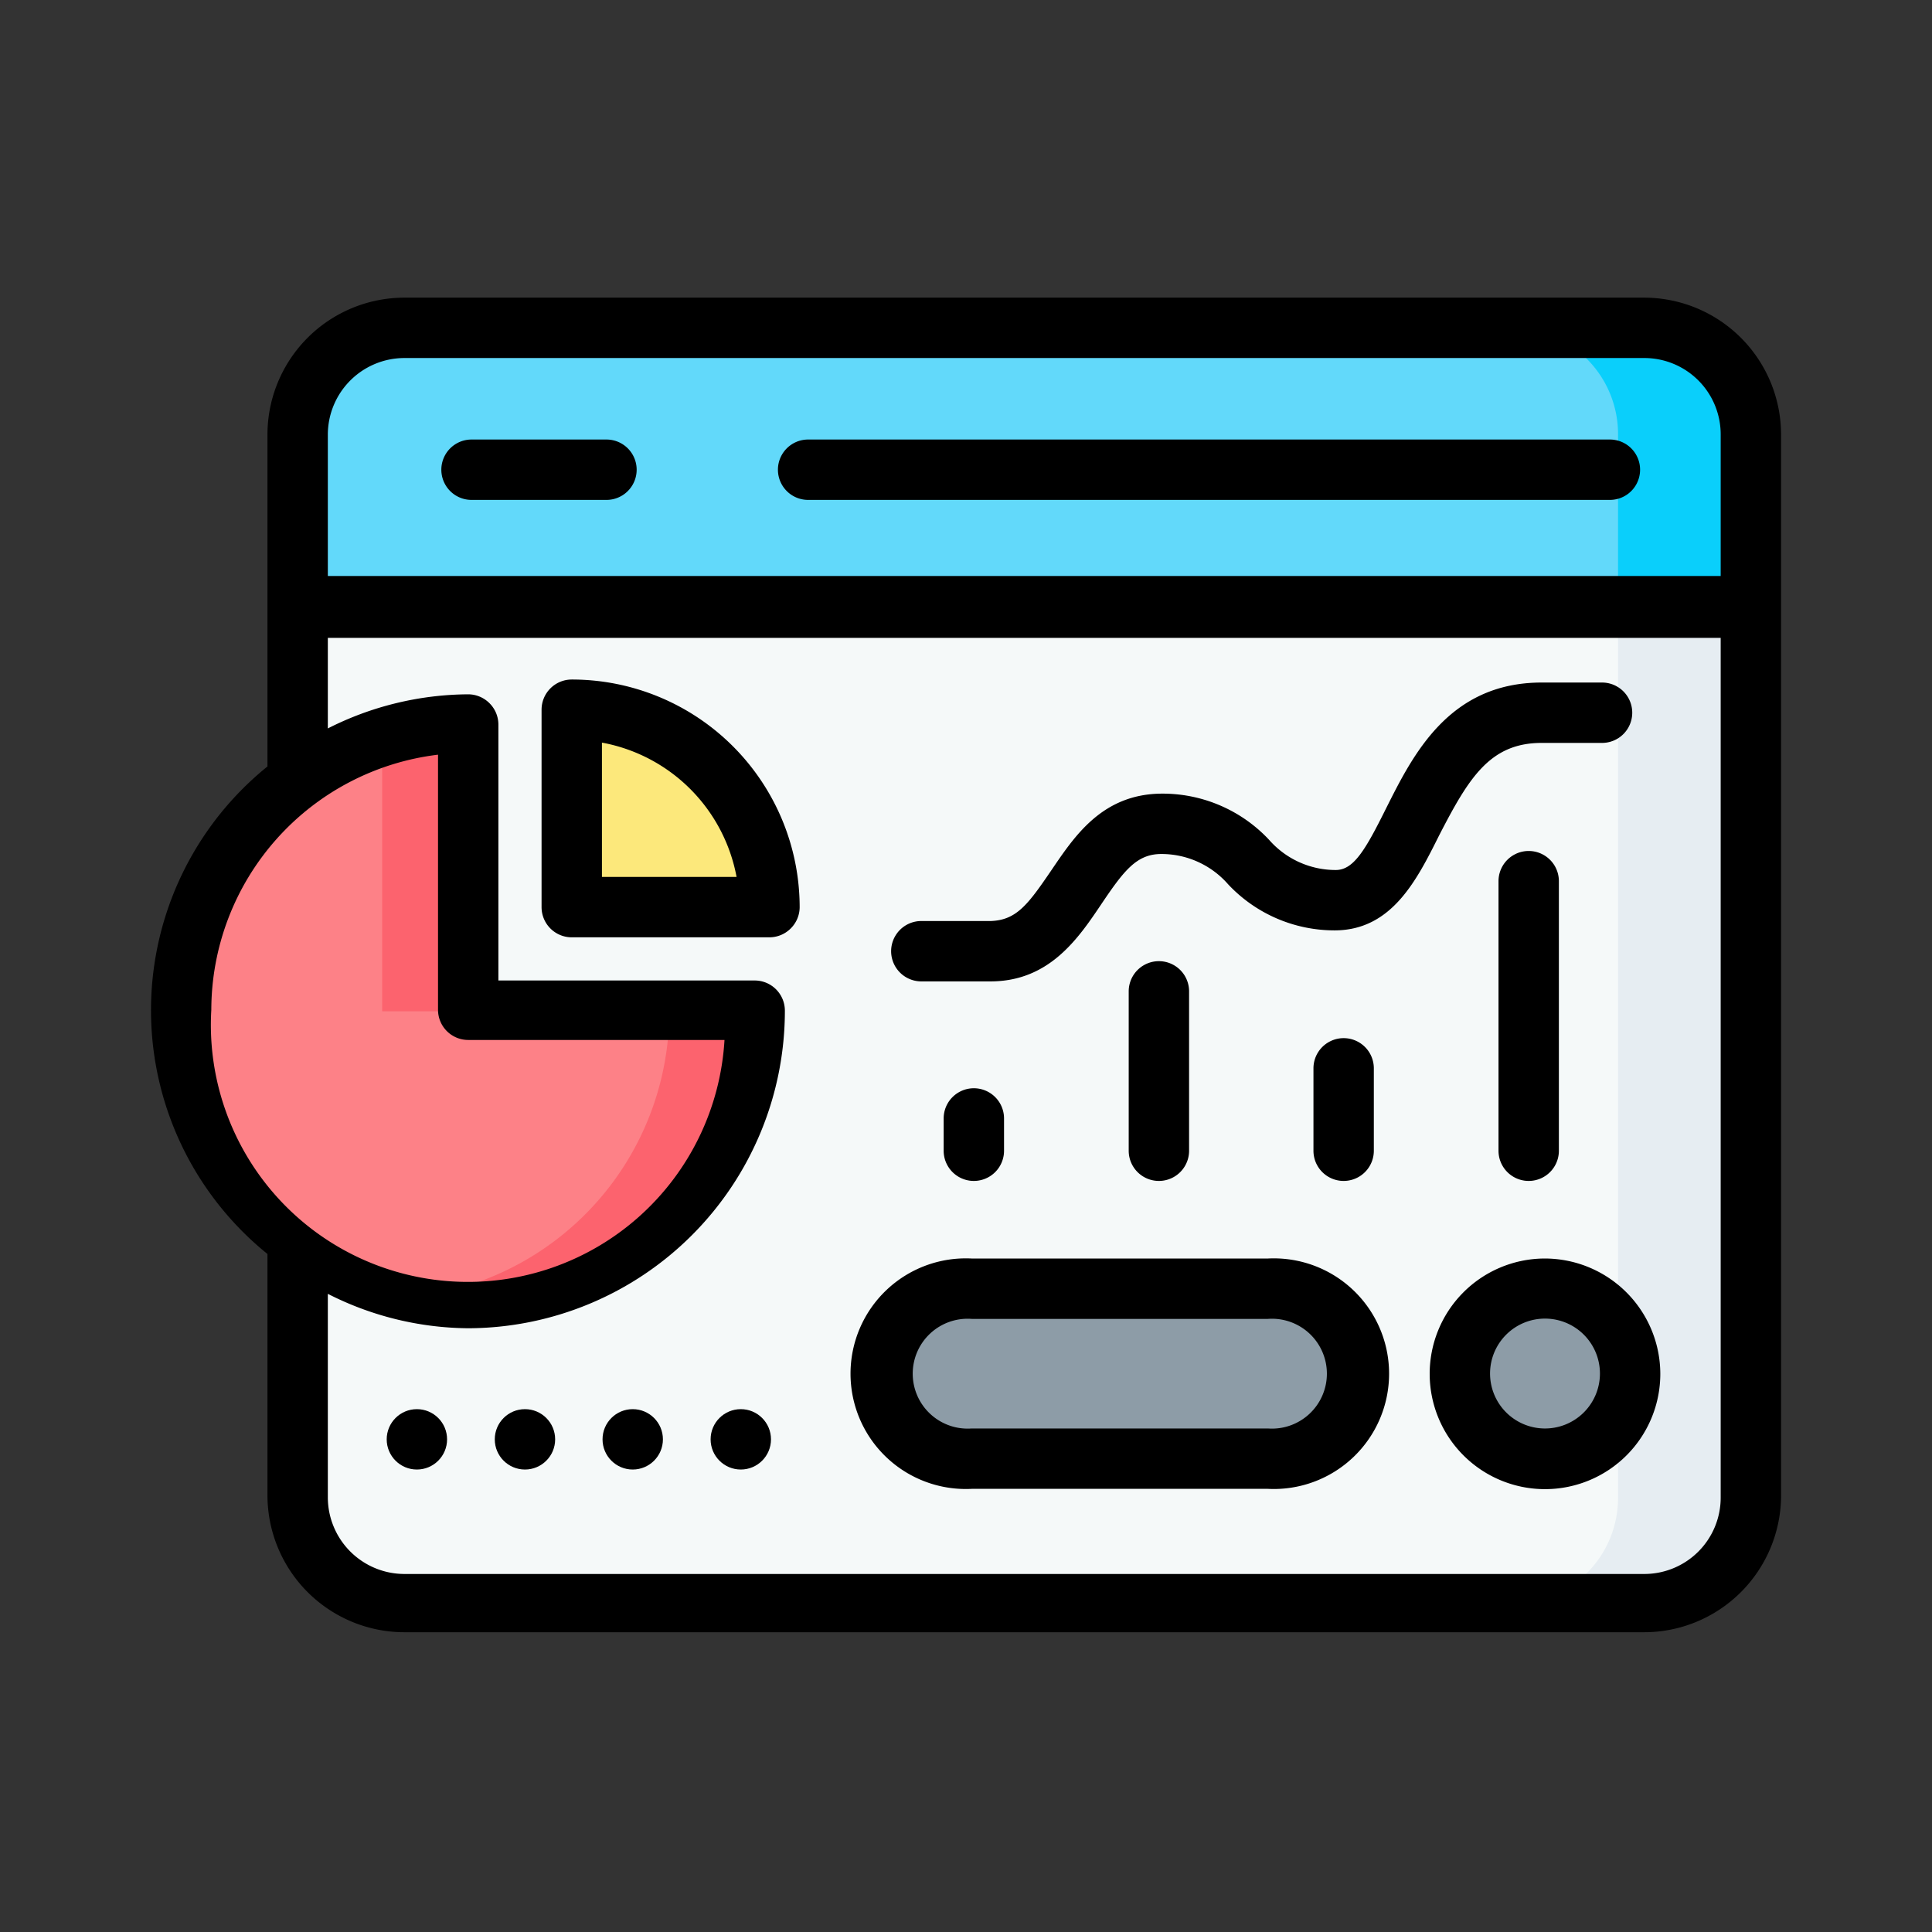 <svg xmlns="http://www.w3.org/2000/svg" viewBox="0 0 64 64" id="analytics"><rect x="0" y="0" width="64" height="64" fill="#333333" stroke="none"/><path fill="#f5f9f9" d="M58,20.08,38.51,17.36,9.86,20.08V49.61a3.53,3.53,0,0,0,3.53,3.53H54.47A3.52,3.52,0,0,0,58,49.61Z"></path><path fill="#e6edf2" d="M38.51,17.36l-2.61.25,17.7,2.47V49.61a3.52,3.52,0,0,1-3.53,3.53h4.4A3.52,3.52,0,0,0,58,49.61V20.08Z"></path><path fill="#62d9fa" d="M13.39,10.86a3.53,3.53,0,0,0-3.53,3.53v5.69H58V14.39a3.52,3.52,0,0,0-3.53-3.53Z"></path><path fill="#0acffb" d="M50.07,10.86a3.52,3.52,0,0,1,3.53,3.53v5.69H58V14.39a3.52,3.52,0,0,0-3.53-3.53Z"></path><path fill="#8d9ca7" d="M32.19 42.69H42a2.82 2.82 0 110 5.63H32.19a2.82 2.82 0 110-5.63zM54 45.51a2.82 2.82 0 11-2.82-2.82A2.81 2.81 0 0154 45.51z"></path><path fill="#fd8187" d="M15.51,24A9.51,9.51,0,1,0,25,33.48H15.51Z"></path><path fill="#fce87b" d="M18.94,23.51v6.54h6.55A6.54,6.54,0,0,0,18.94,23.51Z"></path><path fill="#fc636e" d="M15.51,24a9.59,9.59,0,0,0-2.85.43v9.07h2.85Zm6.66,9.5a9.52,9.52,0,0,1-8.08,9.41,9.4,9.4,0,0,0,1.42.1A9.51,9.51,0,0,0,25,33.48Z"></path><circle cx="17.39" cy="47.68" r="1"></circle><circle cx="24.54" cy="47.68" r="1"></circle><circle cx="13.81" cy="47.68" r="1"></circle><circle cx="20.96" cy="47.68" r="1"></circle><path d="M26.77 16.56H53.33a1 1 0 100-2H26.77a1 1 0 000 2zM15.62 16.56h4.47a1 1 0 000-2H15.62a1 1 0 100 2z"></path><path d="M54.47,9.86H13.39a4.54,4.54,0,0,0-4.53,4.53v11a10.38,10.38,0,0,0,0,16.15v8a4.54,4.54,0,0,0,4.53,4.53H54.47A4.54,4.54,0,0,0,59,49.61V14.39A4.54,4.54,0,0,0,54.47,9.86Zm-41.08,2H54.47A2.53,2.53,0,0,1,57,14.39v4.69H10.86V14.39A2.54,2.54,0,0,1,13.39,11.86ZM7,33.48A8.53,8.53,0,0,1,14.51,25v8.45a1,1,0,0,0,1,1H24a8.51,8.51,0,0,1-17-1ZM54.47,52.14H13.39a2.54,2.54,0,0,1-2.53-2.53V42.86A10.4,10.4,0,0,0,15.51,44,10.52,10.52,0,0,0,26,33.48a1,1,0,0,0-1-1H16.51V24a1,1,0,0,0-.3-.71,1,1,0,0,0-.7-.29,10.4,10.4,0,0,0-4.65,1.13v-3H57V49.61A2.53,2.53,0,0,1,54.47,52.14Z"></path><path d="M51.07 24.61h2a1 1 0 100-2h-2c-3.08 0-4.27 2.41-5.15 4.16-.69 1.39-1.08 2.05-1.67 2.05a2.93 2.93 0 01-2.21-1 4.83 4.83 0 00-3.53-1.53c-2 0-2.92 1.42-3.69 2.55s-1.15 1.64-2 1.67H30.52a1 1 0 000 2h2.29c1.94 0 2.9-1.41 3.66-2.54s1.18-1.68 2-1.68a2.93 2.93 0 012.21 1 4.83 4.83 0 003.53 1.53c1.9 0 2.73-1.68 3.47-3.16C48.66 25.76 49.36 24.61 51.07 24.61zM33.26 38.12V37.05a1 1 0 00-2 0v1.07a1 1 0 002 0z"></path><path d="M39.39 38.12V32.84a1 1 0 10-2 0v5.28a1 1 0 002 0zM45.51 38.12V35.39a1 1 0 00-2 0v2.73a1 1 0 002 0zM49.64 29.19v8.93a1 1 0 002 0V29.19a1 1 0 10-2 0zM42 41.69H32.19a3.82 3.82 0 100 7.63H42a3.82 3.82 0 100-7.63zm0 5.63H32.19a1.82 1.82 0 110-3.63H42a1.82 1.82 0 110 3.63zM51.14 41.69A3.82 3.82 0 1055 45.51 3.83 3.83 0 0051.14 41.69zm0 5.63A1.82 1.82 0 1153 45.51 1.82 1.82 0 0151.14 47.32zM18.94 22.51a1 1 0 00-1 1v6.54a1 1 0 001 1h6.55a1 1 0 00.7-.29 1 1 0 00.3-.71A7.55 7.55 0 0018.94 22.51zm1 6.54V24.6a5.56 5.56 0 014.46 4.45z"></path></svg>